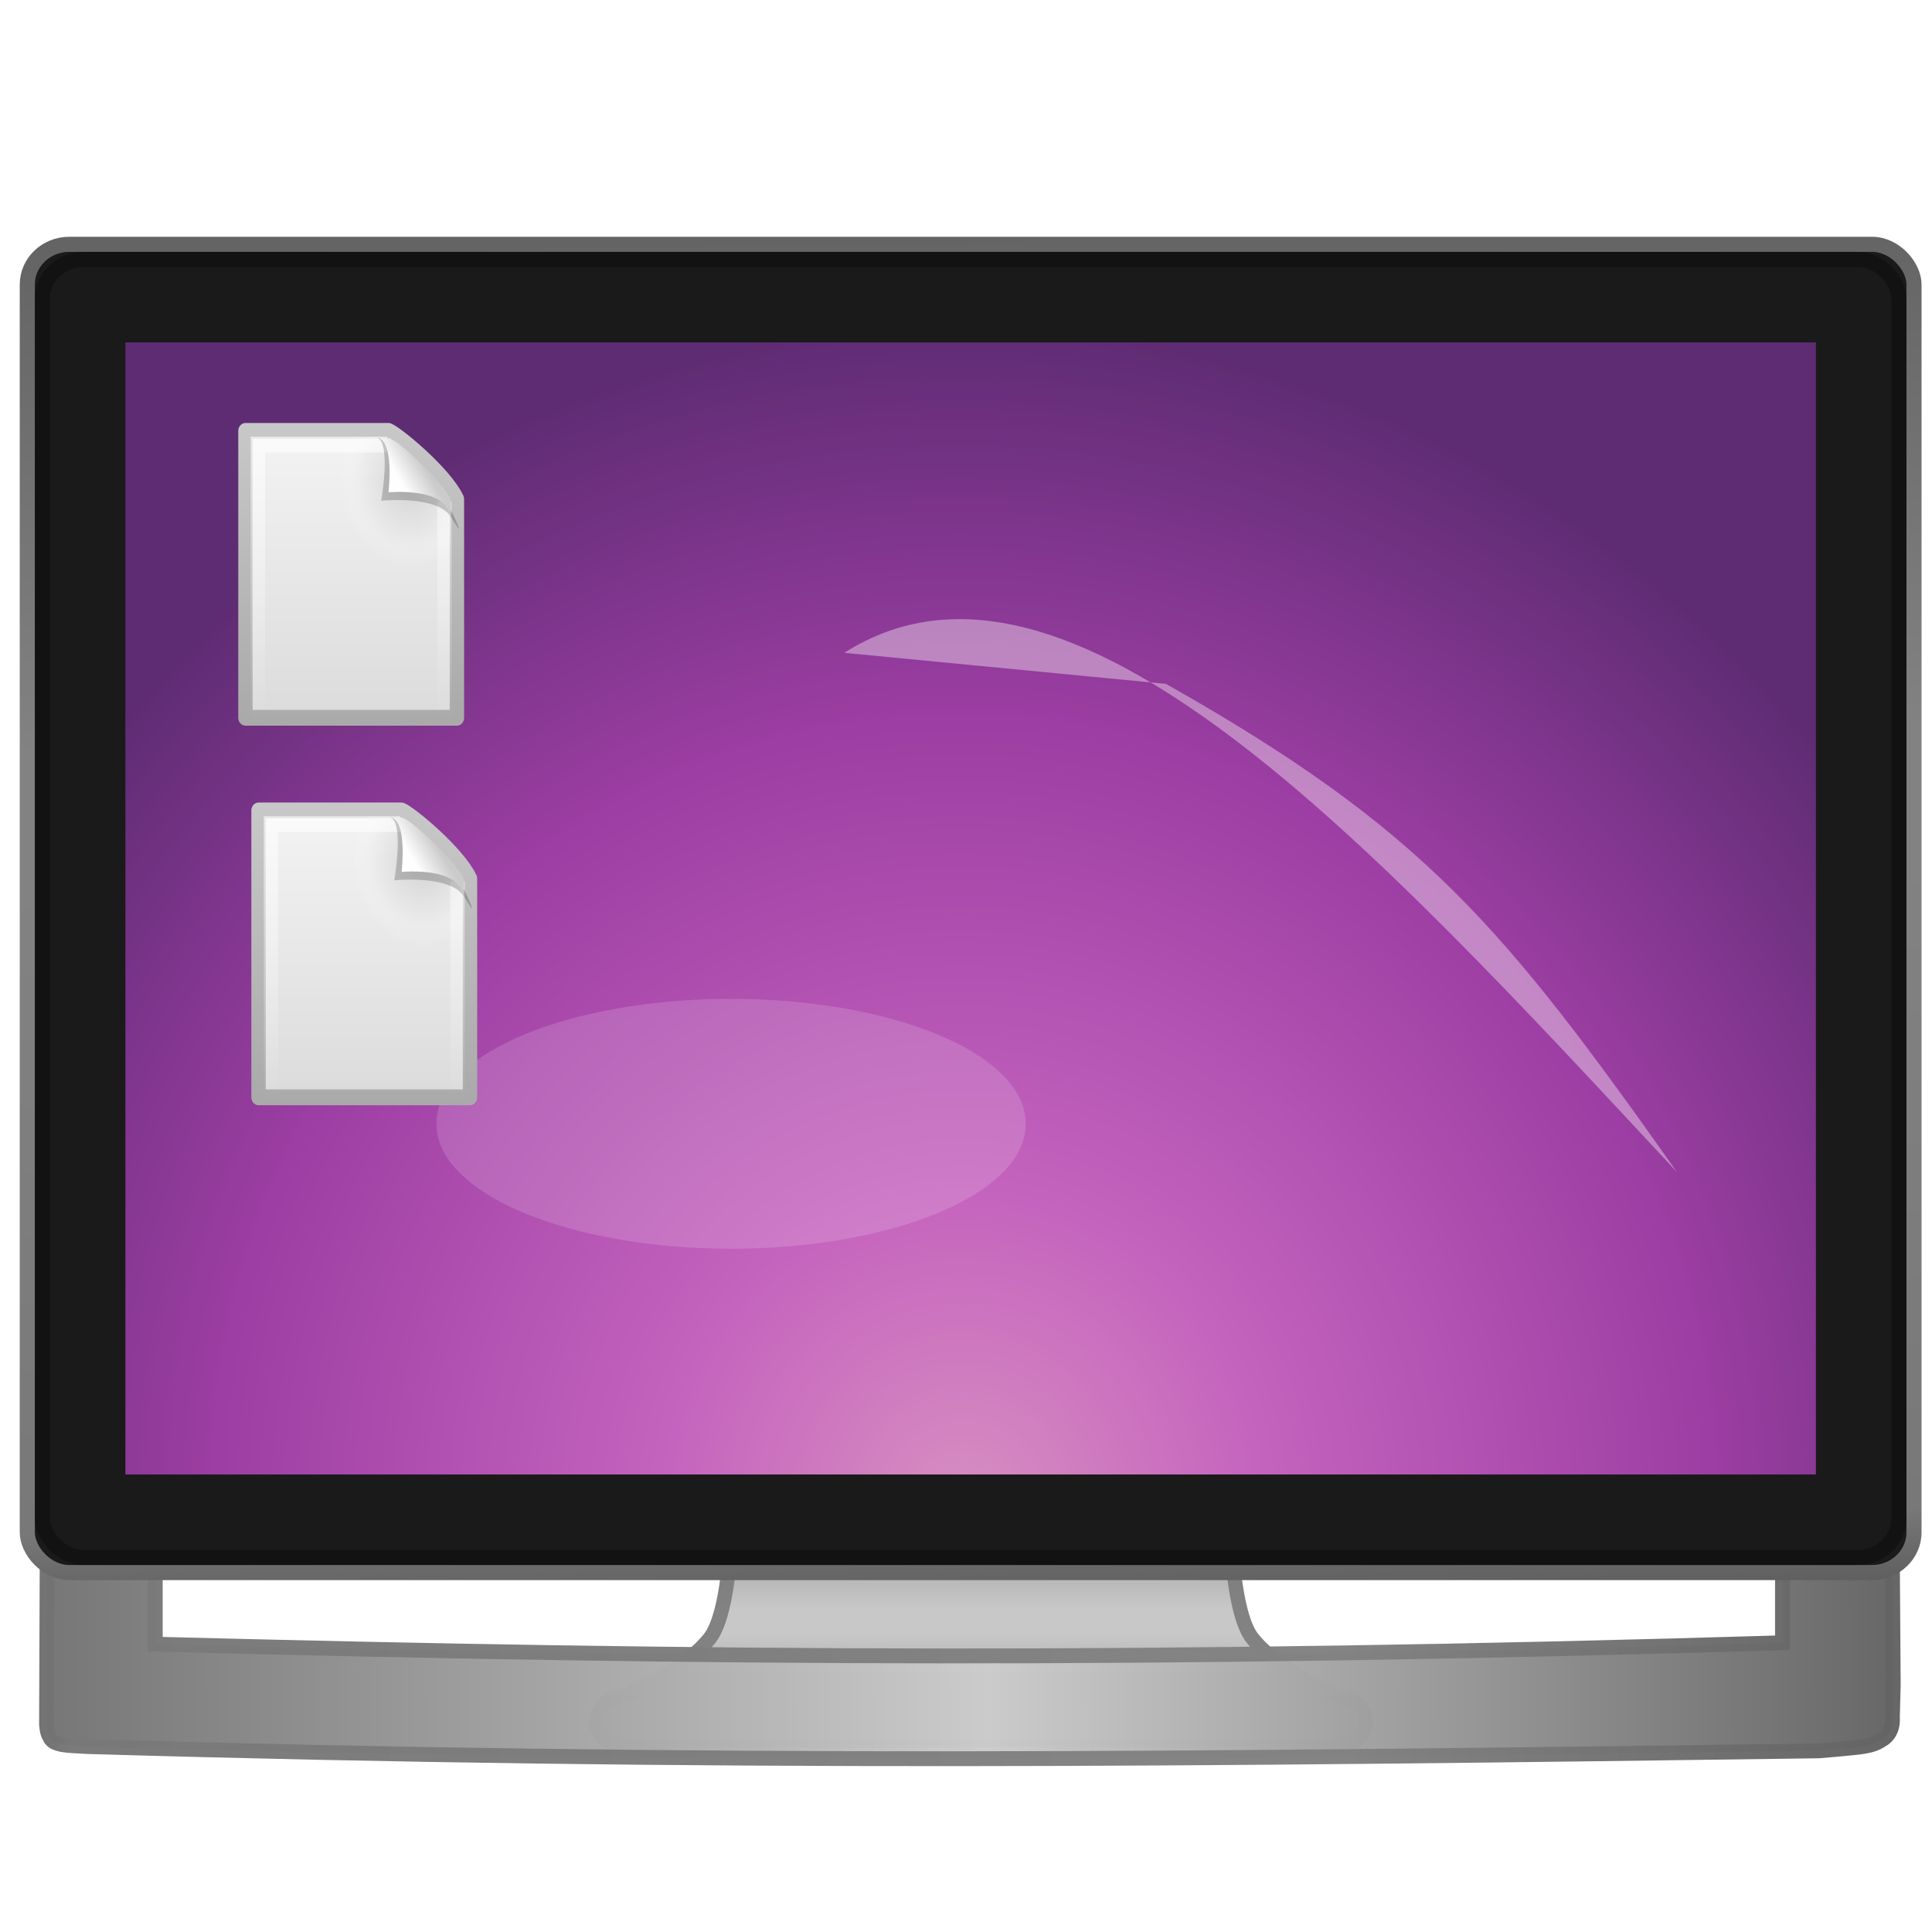 <svg width="128" version="1.0" xmlns="http://www.w3.org/2000/svg" height="128" xmlns:xlink="http://www.w3.org/1999/xlink">
<defs id="defs3451">
<filter width="1.499" x="-0.25" y="-0.097" height="1.195" style="color-interpolation-filters:sRGB" id="filter3898-3">
<feGaussianBlur stdDeviation="2.706" id="feGaussianBlur3900-9"/>
</filter>
<filter width="2.142" x="-0.571" y="-0.659" height="2.318" style="color-interpolation-filters:sRGB" id="filter5837-7">
<feGaussianBlur stdDeviation="9.287" id="feGaussianBlur5839-3"/>
</filter>
<linearGradient gradientTransform="matrix(0.392,0,0,0.447,28.199,-1.239)" xlink:href="#linearGradient3104-8-5" id="linearGradient5093" y1="50.786" x1="-51.786" y2="2.906" gradientUnits="userSpaceOnUse" x2="-51.786"/>
<linearGradient id="linearGradient3211-2-3">
<stop offset="0" style="stop-color:#fff" id="stop3213-3-7"/>
<stop offset="1" style="stop-color:#fff;stop-opacity:0" id="stop3215-9-3"/>
</linearGradient>
<linearGradient gradientTransform="matrix(0.486,0,0,0.478,-0.657,-0.706)" xlink:href="#linearGradient3600-3-9" id="linearGradient5091" y1="0.985" x1="25.132" y2="47.013" gradientUnits="userSpaceOnUse" x2="25.132"/>
<linearGradient gradientTransform="matrix(0.478,0,0,0.552,-0.628,-0.076)" xlink:href="#linearGradient8589-3-0" id="linearGradient5089" y1="8.059" x1="32.892" y2="5.457" gradientUnits="userSpaceOnUse" x2="36.358"/>
<linearGradient id="linearGradient8589-3-0">
<stop offset="0" style="stop-color:#fefefe" id="stop8591-7-1"/>
<stop offset="1" style="stop-color:#cbcbcb" id="stop8593-1-5"/>
</linearGradient>
<linearGradient gradientTransform="matrix(2.675,0,0,2.346,-892.981,-106.111)" xlink:href="#linearGradient3912-6" id="linearGradient3262" y1="87.05" x1="361.106" y2="94.396" gradientUnits="userSpaceOnUse" x2="361.106"/>
<linearGradient gradientTransform="matrix(3.128,0,0,2.667,-8.761,-9)" spreadMethod="reflect" xlink:href="#linearGradient3342-8" id="linearGradient3259" y1="46.971" x1="15.574" y2="46.971" gradientUnits="userSpaceOnUse" x2="23.578"/>
<linearGradient gradientTransform="matrix(0.969,0,0,1,1.518,-61.527)" xlink:href="#linearGradient3668" id="linearGradient3256" y1="170.675" x1="-9.513" y2="170.268" gradientUnits="userSpaceOnUse" x2="127.672"/>
<linearGradient gradientTransform="matrix(2.684,0,0,2.346,-101.428,13.561)" xlink:href="#linearGradient4440-9" id="linearGradient3265" y1="35.054" x1="61.969" y2="43.378" gradientUnits="userSpaceOnUse" x2="61.969"/>
<linearGradient gradientTransform="matrix(0.969,0,0,1,19.734,-70.413)" xlink:href="#linearGradient3680" id="linearGradient3254" y1="179.561" x1="-28.31" y2="179.155" gradientUnits="userSpaceOnUse" x2="108.875"/>
<linearGradient gradientTransform="matrix(0.478,0,0,0.552,-0.628,-0.076)" xlink:href="#linearGradient8589-3-0" id="linearGradient5099" y1="8.059" x1="32.892" y2="5.457" gradientUnits="userSpaceOnUse" x2="36.358"/>
<linearGradient gradientTransform="matrix(0.455,0,0,0.465,0.091,0.337)" xlink:href="#linearGradient3211-2-3" id="linearGradient5097" y1="2" x1="24" y2="46.017" gradientUnits="userSpaceOnUse" x2="24"/>
<linearGradient gradientTransform="translate(0.308,6.687)" xlink:href="#linearGradient3924-3" id="linearGradient3251" y1="103.347" x1="86.159" y2="8.509" gradientUnits="userSpaceOnUse" x2="84.792"/>
<linearGradient gradientTransform="matrix(0.455,0,0,0.465,0.091,0.337)" xlink:href="#linearGradient3211-2-3" id="linearGradient5087" y1="2" x1="24" y2="46.017" gradientUnits="userSpaceOnUse" x2="24"/>
<linearGradient id="linearGradient3668">
<stop offset="0" style="stop-color:#464646" id="stop3670"/>
<stop offset="0.093" style="stop-color:#787878" id="stop3672"/>
<stop offset="0.631" style="stop-color:#828282" id="stop3674"/>
<stop offset="0.725" style="stop-color:#828282" id="stop3676"/>
<stop offset="1" style="stop-color:#646464" id="stop3678"/>
</linearGradient>
<linearGradient id="linearGradient4440-9">
<stop offset="0" style="stop-color:#464646" id="stop4442-7"/>
<stop offset="0.101" style="stop-color:#787878" id="stop4444-2"/>
<stop offset="0.561" style="stop-color:#828282" id="stop4446-0"/>
<stop offset="0.833" style="stop-color:#828282" id="stop4448-7"/>
<stop offset="1" style="stop-color:#646464" id="stop4450-5"/>
</linearGradient>
<linearGradient id="linearGradient3680">
<stop offset="0" style="stop-color:#656565" id="stop3682"/>
<stop offset="0.55" style="stop-color:#ccc" id="stop3684"/>
<stop offset="1" style="stop-color:#656565" id="stop3686"/>
</linearGradient>
<linearGradient id="linearGradient3342-8">
<stop offset="0" style="stop-color:#fff;stop-opacity:0" id="stop3344-4"/>
<stop offset="1" style="stop-color:#fff" id="stop3346-6"/>
</linearGradient>
<linearGradient id="linearGradient3912-6">
<stop offset="0" style="stop-color:#787878" id="stop3914-4"/>
<stop offset="0.35" style="stop-color:#b4b4b4" id="stop3916-7"/>
<stop offset="0.494" style="stop-color:#c8c8c8" id="stop3918-9"/>
<stop offset="0.589" style="stop-color:#c8c8c8" id="stop3920-5"/>
<stop offset="1" style="stop-color:#8c8c8c" id="stop3922-4"/>
</linearGradient>
<linearGradient id="linearGradient3924-3">
<stop offset="0" style="stop-color:#464646" id="stop3926-8"/>
<stop offset="0.101" style="stop-color:#787878" id="stop3928-7"/>
<stop offset="0.561" style="stop-color:#828282" id="stop3930-2"/>
<stop offset="0.645" style="stop-color:#828282" id="stop3932-7"/>
<stop offset="1" style="stop-color:#646464" id="stop3934-6"/>
</linearGradient>
<linearGradient gradientTransform="matrix(0.486,0,0,0.478,-0.657,-0.706)" xlink:href="#linearGradient3600-3-9" id="linearGradient5081" y1="0.985" x1="25.132" y2="47.013" gradientUnits="userSpaceOnUse" x2="25.132"/>
<linearGradient id="linearGradient3104-8-5">
<stop offset="0" style="stop-color:#aaa" id="stop3106-3-7"/>
<stop offset="1" style="stop-color:#c8c8c8" id="stop3108-0-7"/>
</linearGradient>
<linearGradient id="linearGradient3600-3-9">
<stop offset="0" style="stop-color:#f4f4f4" id="stop3602-2-0"/>
<stop offset="1" style="stop-color:#dbdbdb" id="stop3604-1-3"/>
</linearGradient>
<linearGradient gradientTransform="matrix(0.392,0,0,0.447,28.199,-1.239)" xlink:href="#linearGradient3104-8-5" id="linearGradient5083" y1="50.786" x1="-51.786" y2="2.906" gradientUnits="userSpaceOnUse" x2="-51.786"/>
<radialGradient cx="92.09" cy="102.7" gradientTransform="matrix(0.17,0,0,-0.191,0.106,23.717)" xlink:href="#XMLID_8_-8-5" id="radialGradient5085" r="139.56" gradientUnits="userSpaceOnUse"/>
<radialGradient fx="32.92" fy="15.925" cx="32.92" cy="15.925" gradientTransform="matrix(-3.554,0.04,-0.053,-3.733,181.681,157.895)" xlink:href="#radialGradient3322-3" id="radialGradient3248" r="21" gradientUnits="userSpaceOnUse"/>
<radialGradient cx="92.09" cy="102.7" gradientTransform="matrix(0.17,0,0,-0.191,0.106,23.717)" xlink:href="#XMLID_8_-8-5" id="radialGradient5095" r="139.56" gradientUnits="userSpaceOnUse"/>
<radialGradient cx="102" cy="112.3" r="139.56" id="XMLID_8_-8-5" gradientUnits="userSpaceOnUse">
<stop offset="0" style="stop-color:#b7b8b9" id="stop41-4-3"/>
<stop offset=".174" style="stop-color:#ececec" id="stop47-2-7"/>
<stop offset=".239" style="stop-color:#fafafa;stop-opacity:0" id="stop49-5-9"/>
<stop offset=".301" style="stop-color:#fff;stop-opacity:0" id="stop51-0-9"/>
<stop offset=".531" style="stop-color:#fafafa;stop-opacity:0" id="stop53-1-7"/>
<stop offset=".845" style="stop-color:#ebecec;stop-opacity:0" id="stop55-1-7"/>
<stop offset="1" style="stop-color:#e1e2e3;stop-opacity:0" id="stop57-8-1"/>
</radialGradient>
<radialGradient cx="26.617" cy="-2.065" gradientTransform="matrix(-4.8906e-8,-2.852,3.756,0,96.174,156.12)" r="23" id="radialGradient3322-3" gradientUnits="userSpaceOnUse">
<stop offset="0" style="stop-color:#d78ec1" id="stop2749-8"/>
<stop offset=".262" style="stop-color:#c564be" id="stop2751-1"/>
<stop offset=".661" style="stop-color:#9d3ea4" id="stop2753-0"/>
<stop offset="1" style="stop-color:#5e2c73" id="stop2755-1"/>
</radialGradient>
</defs>
<path style="fill:url(#linearGradient3262);stroke:url(#linearGradient3265);stroke-linejoin:round;stroke-linecap:round;stroke-width:.958;stroke-dashoffset:.5" id="rect1789-2" d="m 48.498,96.255 c 0,0 0.398,9.988 -1.501,12.317 -1.898,2.328 -5.675,3.812 -5.675,3.812 -2.424,0.245 -2.444,3.226 0,3.226 h 47.351 c 2.444,0 2.424,-2.984 0,-3.226 0,0 -3.777,-1.484 -5.675,-3.812 -1.898,-2.328 -1.501,-12.317 -1.501,-12.317 h -32.983 -0.017 z "/>
<path style="fill:none;stroke:url(#linearGradient3259);stroke-linecap:square" id="path3340-2" d="m 41.523,116.256 46.95,0"/>
<path style="opacity:.98;fill:url(#linearGradient3254);stroke:url(#linearGradient3256);stroke-width:.984" id="rect4111-1" d="m 3.139,99.556 -.055,14.708 c 0.044,0.528 0.113,0.658 0.283,0.948 0.19,0.244 0.39,0.28 0.724,0.367 0.591,0.1 0.887,0.075 1.683,0.133 41.13,1.211 74.227,0.845 114.733,0.286 0.049,-0.004 2.456,-0.202 2.937,-0.288 0.798,-0.136 0.975,-0.284 1.371,-0.527 0.385,-0.302 0.607,-0.725 0.562,-1.463 l .055,-2.095 -.082,-11.85 h -7.256 v 9.062 c -41.785,1.252 -71.283,1.044 -107.808,0.094 v -9.375 h -7.147 z "/>
<rect width="125" x="1.808" y="16.187" rx="2.778" ry="2.667" height="87.999" style="fill:#1a1a1a;stroke:url(#linearGradient3251);stroke-linejoin:round;stroke-linecap:round;stroke-dashoffset:.5" id="rect4468-4"/>
<rect width="112" x="8.308" y="22.687" height="75" style="fill:url(#radialGradient3248);fill-rule:evenodd;stroke:none" id="rect4470-4"/>
<rect width="123" x="2.808" y="17.187" rx="2.733" ry="2.606" height="86" style="opacity:.3;fill:none;stroke:#000;stroke-linejoin:round;stroke-linecap:round;stroke-dashoffset:.5" id="rect4472-3"/>
<g style="stroke:none">
<path style="opacity:.389;fill:#fefefe;filter:url(#filter5837-7)" id="path4474-0" d="m -157.819,-94.42 a 19.511,16.909 0 1,1 -39.021,0 19.511,16.909 0 1,1 39.021,0 z " transform="matrix(1,0,0,0.486,225.763,120.342)"/>
<path style="opacity:.628;fill:#fff9f9;filter:url(#filter3898-3)" id="path4476-4" d="m 91.992,38.485 c -8.631,19.758 -9.335,29.075 -9.614,51.361 4.355,-32.709 8.438,-66.079 26.014,-66.769 z " transform="matrix(-0.825,0.566,0.505,0.736,133.705,-35.084)"/>
</g>
<g id="g4478-6" transform="matrix(0.824,0,0,0.905,14.203,28.095)">
<path style="fill:url(#linearGradient5081);stroke:url(#linearGradient5083);stroke-linejoin:round;stroke-width:1.158" id="path4480-8" d="m 2.5,.5 h 11.5 c 0.683,0.237 4.541,3.128 5.5,5 0,5.729 3.9e-05,10.271 3.9e-05,16 h -17 v -21 z "/>
<path style="opacity:.5;fill:url(#radialGradient5085)" id="path4482-0" d="M 3.17,22 C 3.076,22 3,21.914 3,21.809 V 1.211 C 3,1.106 3.076,1.02 3.17,1.02 c 3.522,0.053 7.424,-0.079 10.941,0.013 l 4.839,4.327 0.05,16.448 c 0,0.106 -0.076,0.192 -0.17,0.192 h -15.66 z"/>
<path style="opacity:.6;fill:none;stroke:url(#linearGradient5087);stroke-width:1.158" id="path4484-5" d="M 18.5,5.677 V 21.5 h -15 v -20 h 10.394"/>
<g style="fill-rule:evenodd">
<path style="opacity:.2" id="path4486-6" d="m 13.075,1 c 1.156,0.329 0.339,4.614 0.339,4.614 0,0 4.515,-0.428 5.608,1.195 1.489,2.212 -0.068,-0.635 -0.173,-0.822 -0.756,-1.34 -3.867,-4.547 -5.046,-4.941 C 13.715,1.017 13.52,1 13.075,1 z"/>
<path style="fill:url(#linearGradient5089)" id="path4488-6" d="m 13,1 c 1.526,0 1,4 1,4 0,0 4.992,-0.453 4.992,2 0,-0.598 0.056,-1.478 -0.064,-1.656 -0.839,-1.243 -3.744,-3.862 -4.798,-4.298 C 14.044,1.011 13.444,1 13,1 z"/>
</g>
</g>
<g id="g4490-1" transform="matrix(0.824,0,0,0.905,15.07,53.242)">
<path style="fill:url(#linearGradient5091);stroke:url(#linearGradient5093);stroke-linejoin:round;stroke-width:1.158" id="path4492-6" d="m 2.5,.5 h 11.5 c 0.683,0.237 4.541,3.128 5.5,5 0,5.729 3.9e-05,10.271 3.9e-05,16 h -17 v -21 z "/>
<path style="opacity:.5;fill:url(#radialGradient5095)" id="path4494-7" d="M 3.17,22 C 3.076,22 3,21.914 3,21.809 V 1.211 C 3,1.106 3.076,1.02 3.17,1.02 c 3.522,0.053 7.424,-0.079 10.941,0.013 l 4.839,4.327 0.05,16.448 c 0,0.106 -0.076,0.192 -0.17,0.192 h -15.66 z"/>
<path style="opacity:.6;fill:none;stroke:url(#linearGradient5097);stroke-width:1.158" id="path4496-7" d="M 18.5,5.677 V 21.5 h -15 v -20 h 10.394"/>
<g style="fill-rule:evenodd">
<path style="opacity:.2" id="path4499-0" d="m 13.075,1 c 1.156,0.329 0.339,4.614 0.339,4.614 0,0 4.515,-0.428 5.608,1.195 1.489,2.212 -0.068,-0.635 -0.173,-0.822 -0.756,-1.34 -3.867,-4.547 -5.046,-4.941 C 13.715,1.017 13.52,1 13.075,1 z"/>
<path style="fill:url(#linearGradient5099)" id="path4501-9" d="m 13,1 c 1.526,0 1,4 1,4 0,0 4.992,-0.453 4.992,2 0,-0.598 0.056,-1.478 -0.064,-1.656 -0.839,-1.243 -3.744,-3.862 -4.798,-4.298 C 14.044,1.011 13.444,1 13,1 z"/>
</g>
</g>
</svg>

